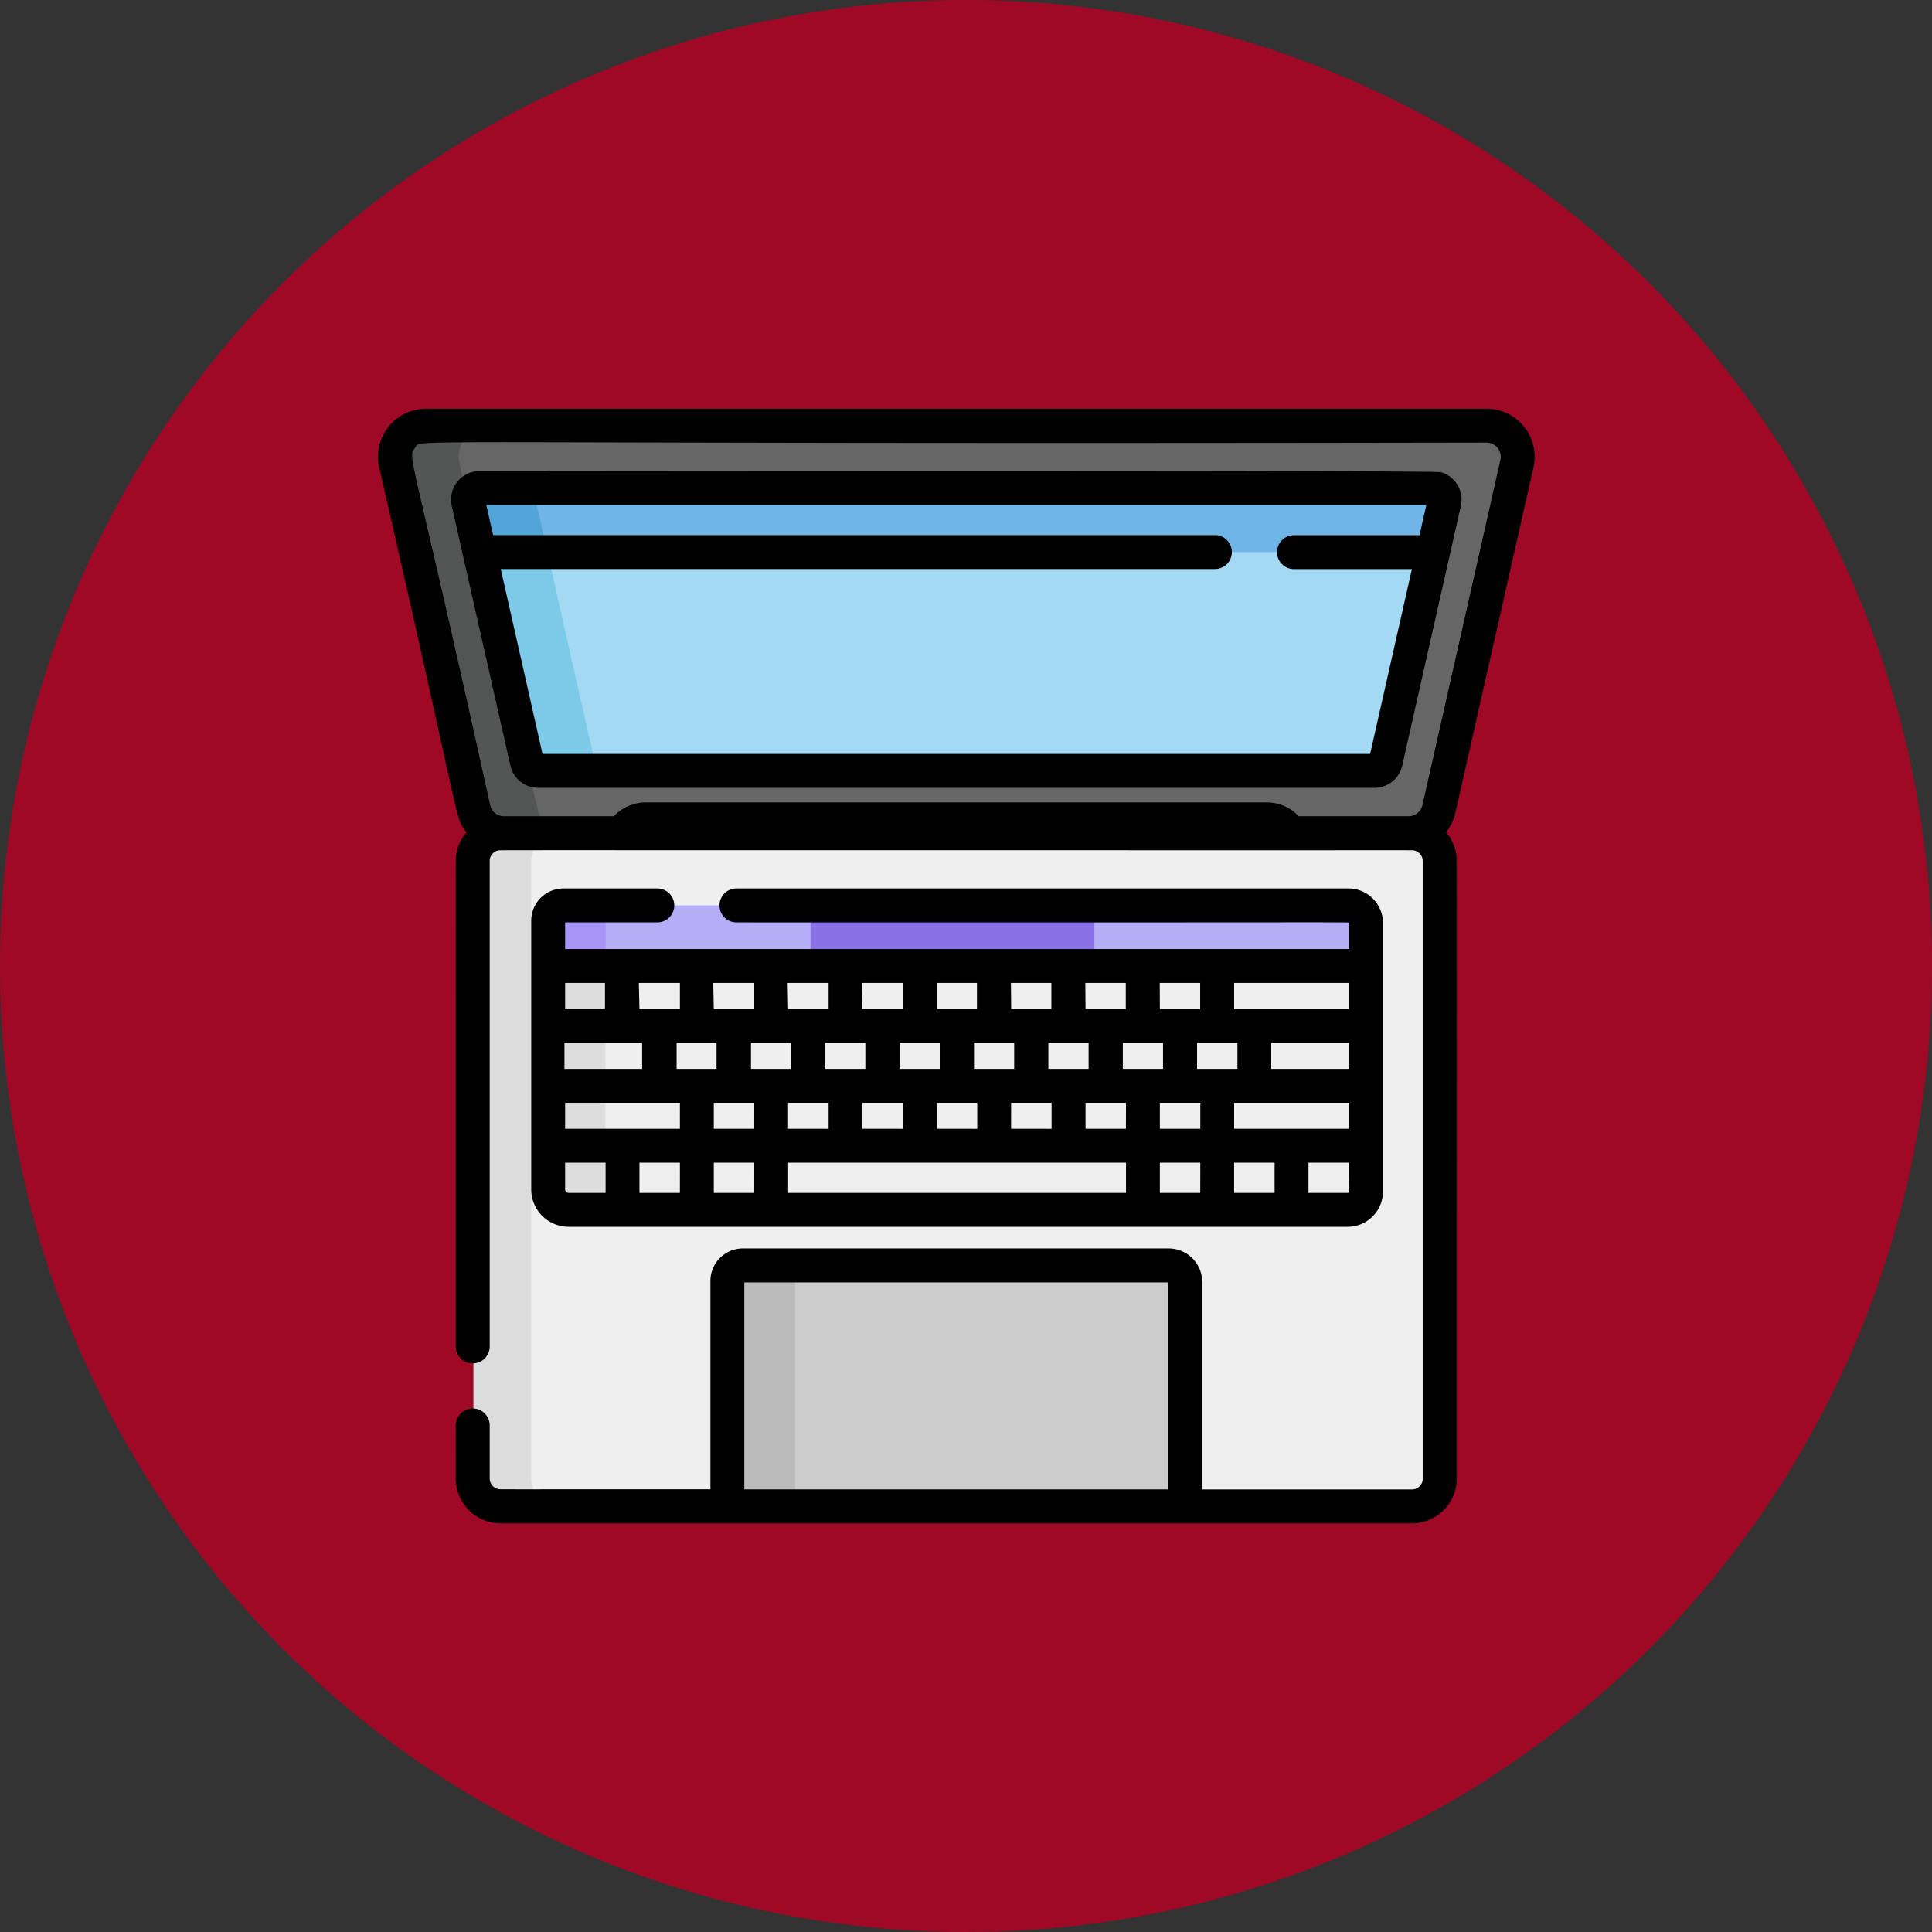 <svg xmlns="http://www.w3.org/2000/svg" width="92" height="92" viewBox="0 0 92 92">
  <rect x="0" y="0" width="92" height="92" fill="#333333" stroke="none"/>
  <g id="Grupo_1069953" data-name="Grupo 1069953" transform="translate(-2562 10828)">
    <circle id="Elipse_9037" data-name="Elipse 9037" cx="46" cy="46" r="46" transform="translate(2562 -10828)" fill="#9f0925"/>
    <g id="macbook-pro_1_" data-name="macbook-pro (1)" transform="translate(2580 -10817.859)">
      <path id="Trazado_813535" data-name="Trazado 813535" d="M132.237,188.86H100.98a.971.971,0,0,1-.968-.968h0a.971.971,0,0,1,.968-.968h31.257a.971.971,0,0,1,.968.968h0A.971.971,0,0,1,132.237,188.86Z" transform="translate(-89.254 -158.496)" fill="#444443"/>
      <path id="Trazado_813536" data-name="Trazado 813536" d="M87.309,197.17c-.254-.052-43.754-.038-43.937,0a1.324,1.324,0,0,0-1.054,1.292c0,30.711-.006,29.423.007,29.55a1.323,1.323,0,0,0,1.312,1.184c.189,0,43.441.021,43.672-.027a1.324,1.324,0,0,0,1.054-1.292V198.462A1.324,1.324,0,0,0,87.309,197.17Z" transform="translate(-37.765 -167.61)" fill="#efefef"/>
      <path id="Trazado_813537" data-name="Trazado 813537" d="M45.061,227.927c0-30.711-.006-29.423.007-29.55a1.323,1.323,0,0,1,1.312-1.184,27.5,27.5,0,0,0-3.009.027,1.324,1.324,0,0,0-1.054,1.292c0,30.711-.006,29.423.007,29.55a1.323,1.323,0,0,0,1.312,1.184h2.744A1.323,1.323,0,0,1,45.061,227.927Z" transform="translate(-37.765 -167.659)" fill="#ddd"/>
      <path id="Trazado_813538" data-name="Trazado 813538" d="M59.485,16.8H8.988a1.484,1.484,0,0,0-1.447,1.81l3.712,16.44A1.484,1.484,0,0,0,12.7,36.208h5.63a1.283,1.283,0,0,1,1.121-.659h29.57a1.283,1.283,0,0,1,1.121.659h5.63a1.484,1.484,0,0,0,1.447-1.157l3.712-16.44A1.484,1.484,0,0,0,59.485,16.8Z" transform="translate(-6.697 -6.674)" fill="#666"/>
      <path id="Trazado_813539" data-name="Trazado 813539" d="M14.293,35.051,10.58,18.611a1.484,1.484,0,0,1,1.447-1.81H8.988a1.484,1.484,0,0,0-1.447,1.81l3.712,16.44A1.484,1.484,0,0,0,12.7,36.208H15.74A1.483,1.483,0,0,1,14.293,35.051Z" transform="translate(-6.697 -6.674)" fill="#535454"/>
      <path id="Trazado_813540" data-name="Trazado 813540" d="M75.329,255.976V267.59h38.944V255.976Z" transform="translate(-67.226 -220.12)" fill="#efefef"/>
      <path id="Trazado_813541" data-name="Trazado 813541" d="M78.057,255.976H75.328V267.59h2.729V255.976Z" transform="translate(-67.225 -220.12)" fill="#ddd"/>
      <path id="Trazado_813542" data-name="Trazado 813542" d="M78.869,229.175h-3.54v2.883h38.944v-2.883Z" transform="translate(-67.226 -196.202)" fill="#b6adf7"/>
      <path id="Trazado_813543" data-name="Trazado 813543" d="M75.329,229.175v2.883h2.734v-2.883Z" transform="translate(-67.226 -196.202)" fill="#a695f4"/>
      <path id="Trazado_813544" data-name="Trazado 813544" d="M191.46,229.175v2.883h13.518v-2.883Z" transform="translate(-170.864 -196.202)" fill="#8970e5"/>
      <path id="Trazado_813545" data-name="Trazado 813545" d="M156.547,388.549h-1.311a.589.589,0,0,0-.589.589v10.879h21.806V389.068a.519.519,0,0,0-.519-.519Z" transform="translate(-138.011 -338.431)" fill="#ccc"/>
      <path id="Trazado_813546" data-name="Trazado 813546" d="M158.464,388.549h-3.227a.589.589,0,0,0-.589.589v10.879h3.227V389.138A.589.589,0,0,1,158.464,388.549Z" transform="translate(-138.011 -338.431)" fill="#bababa"/>
      <path id="Trazado_813547" data-name="Trazado 813547" d="M83.007,57.855H43.2a.556.556,0,0,1-.543-.434L39.863,45.062a.557.557,0,0,1,.543-.679H85.8a.557.557,0,0,1,.543.679L83.55,57.421A.557.557,0,0,1,83.007,57.855Z" transform="translate(-35.562 -31.289)" fill="#a4d9f4"/>
      <path id="Trazado_813548" data-name="Trazado 813548" d="M45.881,57.421,43.09,45.062a.557.557,0,0,1,.543-.679H40.406a.557.557,0,0,0-.543.679l2.791,12.359a.557.557,0,0,0,.543.434h3.227A.557.557,0,0,1,45.881,57.421Z" transform="translate(-35.562 -31.289)" fill="#7cc9e8"/>
      <path id="Trazado_813549" data-name="Trazado 813549" d="M86.34,45.062a.557.557,0,0,0-.543-.679H40.405a.557.557,0,0,0-.543.679l.536,2.373H85.8Z" transform="translate(-35.562 -31.289)" fill="#70b5e8"/>
      <path id="Trazado_813550" data-name="Trazado 813550" d="M43.626,47.419l-.536-2.373a.557.557,0,0,1,.543-.679c-3.511,0-3.288-.015-3.422.035a.557.557,0,0,0-.349.644l.536,2.373Z" transform="translate(-35.563 -31.274)" fill="#52a5d8"/>
      <path id="Trazado_813551" data-name="Trazado 813551" d="M55.021,12.117a2.29,2.29,0,0,0-2.234-2.795H2.291a2.29,2.29,0,0,0-2.234,2.8c4.014,17.393,3.56,16.62,4.159,17.37a2.119,2.119,0,0,0-.5,1.151c-.021.2-.007-1.331-.011,23.334a.807.807,0,0,0,1.614,0c0-24.178,0-23.122,0-23.17a.517.517,0,0,1,.407-.449c.1-.021-1.647-.01,37.712-.01,6.2,0,5.824-.005,5.9.01a.516.516,0,0,1,.41.5c0,30.784,0,29.417,0,29.468a.516.516,0,0,1-.509.46H39.249V50.909a1.6,1.6,0,0,0-1.6-1.6H17.374a1.547,1.547,0,0,0-1.545,1.545v9.923c-10.651,0-10,.009-10.1-.01a.516.516,0,0,1-.41-.5V57.737a.807.807,0,1,0-1.614,0c0,2.676-.008,2.56.011,2.749A2.138,2.138,0,0,0,5.835,62.4H49.243a2.137,2.137,0,0,0,2.126-2.126c0-31.348.01-29.429-.011-29.632a2.119,2.119,0,0,0-.5-1.151,2.3,2.3,0,0,0,.447-.93ZM37.635,60.782H17.443V50.927H37.635v9.855ZM49.735,28.2a.673.673,0,0,1-.66.528H43.847a2.092,2.092,0,0,0-1.523-.659H12.754a2.093,2.093,0,0,0-1.523.659H6a.673.673,0,0,1-.66-.528C1.579,11.1,1.377,11.672,1.762,11.19s-2.668-.157,51.025-.254a.677.677,0,0,1,.66.826Z" transform="translate(0)"/>
      <path id="Trazado_813552" data-name="Trazado 813552" d="M79.482,36.914c-.342-.1-45.917-.049-45.928-.047a1.363,1.363,0,0,0-1.175,1.655l2.791,12.359a1.356,1.356,0,0,0,1.33,1.063H76.31a1.356,1.356,0,0,0,1.33-1.063L80.43,38.522A1.359,1.359,0,0,0,79.482,36.914Zm-1.019,3H72.484a.807.807,0,1,0,0,1.614H78.1L76.11,50.331H36.7l-1.989-8.807H68.719a.807.807,0,1,0,0-1.614H34.347l-.325-1.438H78.788Z" transform="translate(-28.866 -24.569)"/>
      <path id="Trazado_813553" data-name="Trazado 813553" d="M73.834,223.309a.807.807,0,0,0,0-1.614H69.361a1.534,1.534,0,0,0-1.532,1.532v12.8a1.781,1.781,0,0,0,1.779,1.779h37.1a1.683,1.683,0,0,0,1.681-1.681V223.338a1.645,1.645,0,0,0-1.643-1.643H77.6a.807.807,0,0,0,0,1.614c30.416.014,29.174-.029,29.174.029v1.24H69.443v-1.269Zm-2.465,12.883H69.608a.165.165,0,0,1-.165-.165v-1.275h1.927v1.44Zm3.54,0H72.983v-1.44H74.91Zm0-3.054H69.443V231.9H74.91Zm3.54,3.054H76.523v-1.44H78.45Zm0-3.054H76.523V231.9H78.45Zm17.7,3.054H80.064v-1.44H96.152v1.44Zm-16.088-3.054V231.9H81.99v1.24Zm3.54,0V231.9H85.53v1.24Zm3.54,0V231.9h1.927v1.24Zm3.54,0V231.9h1.927v1.24Zm5.467,0H94.225V231.9h1.927Zm3.54,3.054H97.765v-1.44h1.926Zm0-3.054H97.765V231.9h1.926v1.24Zm3.54,3.054h-1.927v-1.44h1.927Zm3.473,0h-1.859v-1.44h1.927C106.745,236.046,106.834,236.192,106.7,236.192Zm.068-3.054h-5.467V231.9h5.467v1.24Zm0-2.853h-3.7v-1.24h3.7Zm-5.467-4.093h5.467v1.24h-5.467Zm.157,2.853v1.24H99.536v-1.24h1.927Zm-3.7-2.853h1.926v1.24H97.765Zm.156,2.853v1.24H96v-1.24h1.927Zm-3.7-2.853h1.927v1.24H94.225Zm.156,2.853v1.24H92.455v-1.24h1.927Zm-3.7-2.853h1.927v1.24H90.685Zm.156,2.853v1.24H88.914v-1.24h1.927Zm-3.7-2.853h1.927v1.24H87.144v-1.24Zm.156,2.853v1.24H85.374v-1.24H87.3Zm-3.7-2.853H85.53v1.24H83.6Zm.157,2.853v1.24H81.834v-1.24H83.76Zm-3.7-2.853H81.99v1.24H80.064Zm.157,2.853v1.24H78.294v-1.24H80.22Zm-3.7-2.853H78.45v1.24H76.523Zm.157,2.853v1.24H74.753v-1.24H76.68Zm-3.7-2.853H74.91v1.24H72.983Zm.157,2.853v1.24h-3.7v-1.24h3.7Zm-1.77-2.853v1.24H69.443v-1.24Z" transform="translate(-60.533 -189.527)"/>
    </g>
  </g>
</svg>
